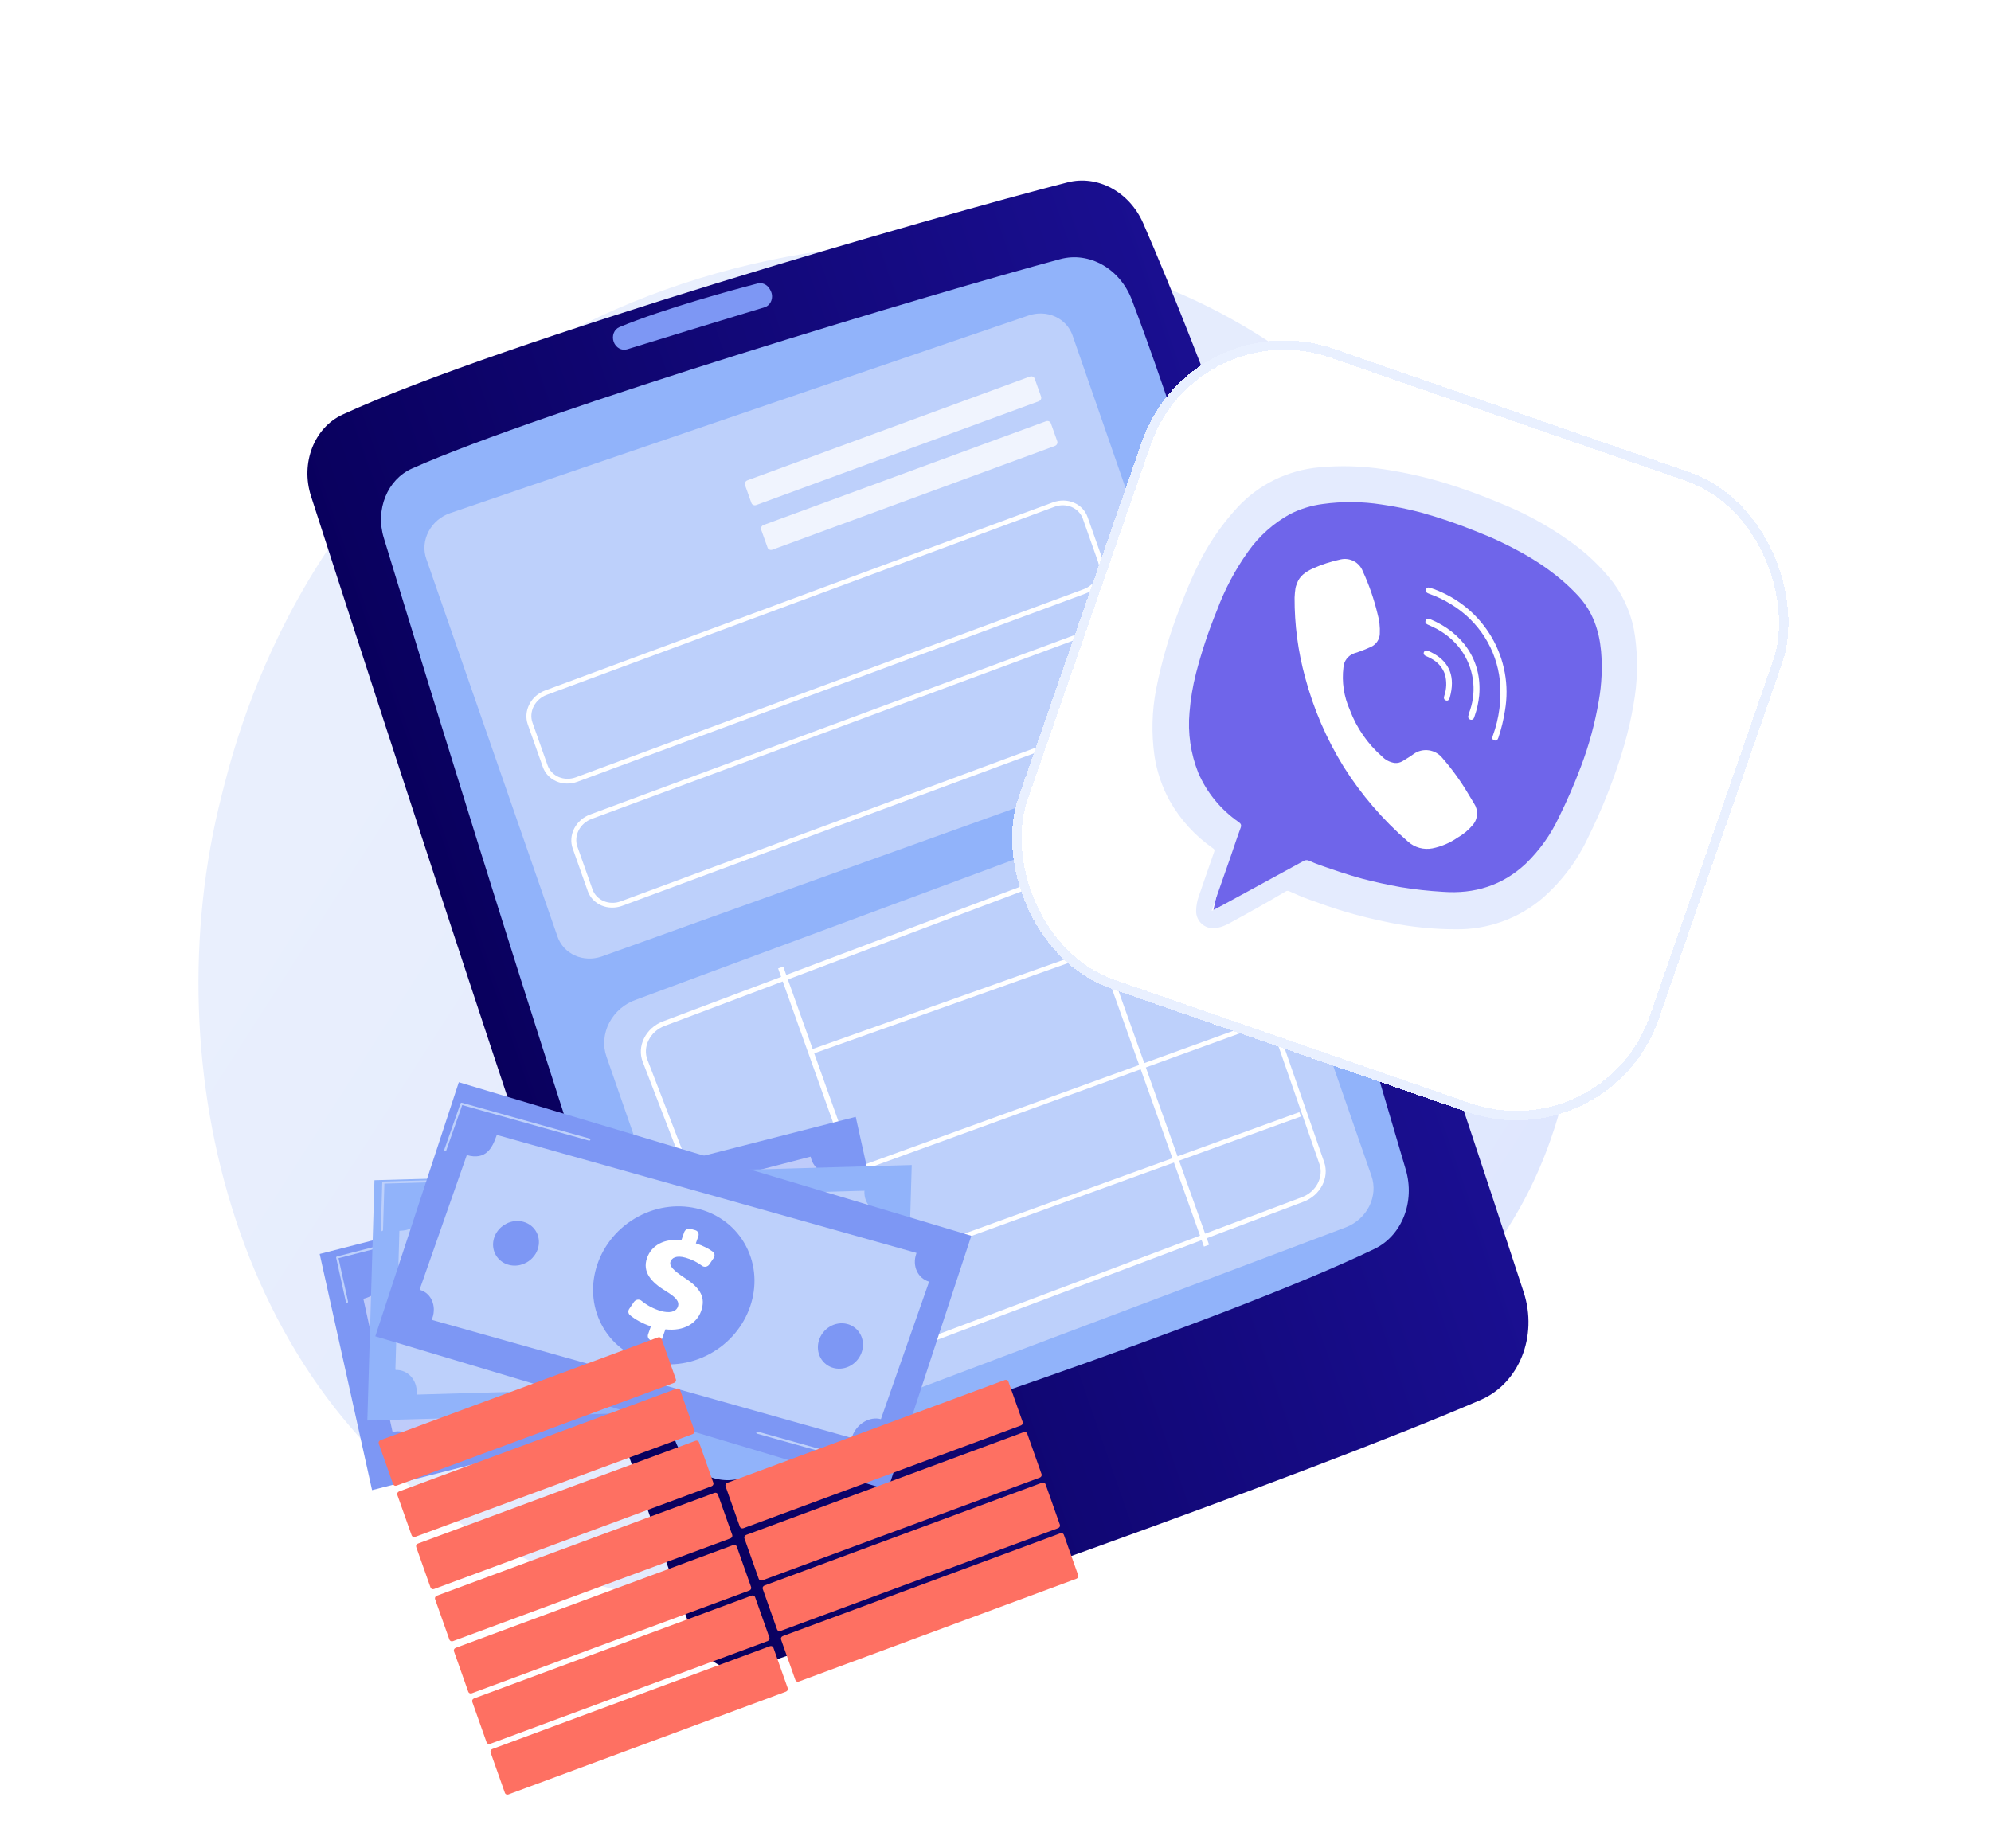 <svg width="265" height="246" viewBox="0 0 265 246" fill="none" xmlns="http://www.w3.org/2000/svg">
<path d="M204.092 157.321C201.755 162.27 199.171 165.868 197.128 168.711C173.11 202.134 133.675 209.924 125.225 211.382C112.746 213.533 88.626 217.692 65.93 205.546C31.594 187.17 20.297 142.06 29.475 106.002C31.153 99.406 39.531 63.153 75.562 44.242C97.367 32.797 125.92 28.493 150.492 36.591C202.065 53.59 221.793 119.822 204.092 157.321Z" fill="url(#paint0_linear_221_1494)"/>
<path d="M41.395 66.052C50.06 92.926 80.072 185.578 92.307 217.808C93.604 221.222 97.051 223.055 100.188 222C115.711 216.778 172.394 197.005 197.059 186.38C202.196 184.165 204.713 177.89 202.799 172.031C193.603 143.861 167.419 64.751 152.166 29.74C150.339 25.546 146.1 23.253 142.078 24.283C124.737 28.718 66.726 45.452 45.609 55.185C41.801 56.94 39.978 61.658 41.395 66.052Z" fill="url(#paint1_linear_221_1494)"/>
<path d="M51.081 71.601C57.716 93.392 79.93 165.83 89.929 191.944C91.39 195.76 95.207 197.852 98.746 196.772C113.326 192.323 162.678 176.021 182.941 166.266C186.589 164.509 188.367 160.002 187.11 155.722C180.561 133.409 160.501 65.722 150.639 39.893C149.066 35.772 144.986 33.461 141.128 34.495C125.169 38.771 72.21 54.6 54.819 62.383C51.55 63.846 49.933 67.829 51.081 71.601Z" fill="#91B3FA"/>
<path d="M81.678 45.499C81.955 46.285 82.74 46.725 83.47 46.502C87.071 45.393 97.215 42.274 101.758 40.909C102.654 40.639 103.037 39.52 102.537 38.637L102.452 38.485C102.111 37.882 101.452 37.578 100.837 37.739C97.727 38.55 88.37 41.077 82.446 43.545C81.735 43.842 81.399 44.709 81.678 45.499Z" fill="#7D97F4"/>
<path d="M104.577 191.51C103.094 192.021 101.497 191.961 100.125 191.342C98.753 190.724 97.714 189.595 97.228 188.196L80.718 140.662C80.467 139.94 80.371 139.167 80.436 138.39C80.502 137.613 80.727 136.848 81.098 136.14C81.47 135.432 81.98 134.796 82.598 134.269C83.216 133.743 83.93 133.337 84.697 133.076L159.098 105.49C160.442 104.992 161.903 105.02 163.163 105.569C164.422 106.118 165.378 107.142 165.822 108.418L182.545 156.564C182.996 157.863 182.886 159.314 182.241 160.596C181.595 161.879 180.466 162.888 179.102 163.403L104.577 191.51Z" fill="#BDD0FB"/>
<path d="M159.819 93.794C160.017 94.364 160.094 94.974 160.045 95.588C159.996 96.202 159.823 96.807 159.534 97.368C159.246 97.93 158.849 98.436 158.366 98.857C157.882 99.279 157.323 99.608 156.721 99.824L80.065 127.347C78.88 127.75 77.606 127.698 76.513 127.202C75.419 126.705 74.591 125.804 74.203 124.688L56.733 74.382C56.532 73.804 56.456 73.186 56.508 72.564C56.561 71.942 56.741 71.33 57.038 70.764C57.334 70.198 57.742 69.688 58.236 69.267C58.731 68.846 59.302 68.52 59.915 68.311L136.885 42.006C138.071 41.6 139.347 41.651 140.443 42.146C141.539 42.642 142.369 43.544 142.758 44.661L159.819 93.794Z" fill="#BDD0FB"/>
<path opacity="0.77" d="M137.068 50.136L99.486 63.943C99.217 64.042 99.072 64.324 99.16 64.573L100.012 66.961C100.101 67.21 100.391 67.332 100.659 67.234L138.241 53.426C138.51 53.328 138.656 53.045 138.567 52.796L137.715 50.408C137.627 50.159 137.337 50.037 137.068 50.136Z" fill="white"/>
<path opacity="0.77" d="M139.22 56.081L101.638 69.889C101.369 69.988 101.223 70.27 101.312 70.519L102.164 72.907C102.252 73.156 102.542 73.278 102.811 73.179L140.393 59.372C140.662 59.273 140.807 58.991 140.719 58.742L139.867 56.354C139.778 56.105 139.488 55.983 139.22 56.081Z" fill="white"/>
<path d="M173.509 159.985L106.885 185.105C104.688 185.933 102.363 185.011 101.59 183.005L85.544 141.352C85.355 140.865 85.272 140.34 85.3 139.809C85.329 139.277 85.468 138.751 85.708 138.261C85.959 137.743 86.313 137.273 86.748 136.881C87.183 136.489 87.691 136.182 88.24 135.979L156.257 110.333C158.485 109.493 160.878 110.486 161.594 112.547L176.248 154.724C176.964 156.786 175.735 159.146 173.509 159.985ZM88.453 136.586C87.989 136.757 87.561 137.016 87.194 137.347C86.826 137.678 86.527 138.074 86.315 138.512C86.114 138.921 85.998 139.36 85.973 139.804C85.949 140.247 86.017 140.686 86.174 141.093L102.221 182.746C102.868 184.426 104.825 185.196 106.675 184.499L173.299 159.379C175.174 158.672 176.212 156.692 175.612 154.966L160.958 112.789C160.359 111.063 158.343 110.234 156.469 110.941L88.453 136.586Z" fill="white"/>
<path d="M103.566 128.928L121.745 179.894L122.429 179.649L104.251 128.683L103.566 128.928Z" fill="white"/>
<path d="M142.065 114.992L160.243 165.958L160.928 165.713L142.75 114.747L142.065 114.992Z" fill="white"/>
<path d="M107.833 139.771L108.036 140.346L162.985 120.809L162.782 120.234L107.833 139.771Z" fill="white"/>
<path d="M168.38 135.699L113.414 155.642L113.621 156.216L168.587 136.273L168.38 135.699Z" fill="white"/>
<path d="M172.944 148.061L117.977 168.004L118.184 168.578L173.151 148.635L172.944 148.061Z" fill="white"/>
<path d="M144.45 79.03L76.855 104.075C75.938 104.413 74.939 104.397 74.077 104.031C73.214 103.665 72.559 102.979 72.255 102.122L70.244 96.436C69.943 95.578 70.017 94.621 70.451 93.775C70.885 92.929 71.642 92.262 72.558 91.921L140.153 66.876C141.07 66.538 142.069 66.554 142.931 66.92C143.793 67.286 144.449 67.972 144.753 68.829L146.762 74.51C147.065 75.369 146.992 76.326 146.558 77.174C146.125 78.021 145.366 78.689 144.45 79.03V79.03ZM72.766 92.509C72.017 92.788 71.397 93.334 71.042 94.026C70.687 94.718 70.626 95.501 70.873 96.203L72.882 101.884C73.131 102.585 73.667 103.147 74.373 103.446C75.078 103.746 75.895 103.759 76.646 103.482L144.24 78.437C144.989 78.158 145.61 77.613 145.964 76.921C146.319 76.228 146.38 75.445 146.133 74.743L144.125 69.062C143.875 68.361 143.339 67.8 142.634 67.5C141.928 67.201 141.111 67.188 140.361 67.464L72.766 92.509Z" fill="white"/>
<path d="M150.427 95.543L82.833 120.588C81.916 120.927 80.917 120.911 80.055 120.545C79.192 120.179 78.537 119.492 78.233 118.635L76.223 112.952C75.922 112.094 75.996 111.138 76.43 110.291C76.864 109.445 77.621 108.778 78.537 108.437L146.132 83.393C147.049 83.055 148.048 83.07 148.91 83.436C149.772 83.802 150.428 84.489 150.732 85.345L152.741 91.027C153.043 91.885 152.969 92.842 152.536 93.689C152.102 94.535 151.344 95.202 150.427 95.543V95.543ZM78.745 109.024C77.995 109.303 77.375 109.848 77.02 110.54C76.665 111.233 76.605 112.016 76.851 112.718L78.86 118.399C79.109 119.1 79.645 119.662 80.351 119.961C81.056 120.26 81.874 120.273 82.624 119.997L150.218 94.952C150.968 94.673 151.588 94.127 151.943 93.435C152.298 92.743 152.358 91.96 152.112 91.258L150.104 85.578C149.854 84.877 149.318 84.316 148.613 84.016C147.907 83.717 147.09 83.704 146.34 83.981L78.745 109.024Z" fill="white"/>
<path d="M42.55 166.942L49.522 198.38L120.867 180.123L113.895 148.685L42.55 166.942Z" fill="#7D97F4"/>
<path opacity="0.5" d="M111.347 156.183L115.325 174.323C113.797 174.718 112.806 176.386 113.161 178.003C113.171 178.054 113.2 178.177 113.203 178.176L55.774 193.035C55.774 193.035 55.751 192.907 55.741 192.859C55.386 191.242 53.857 190.24 52.304 190.642C52.286 190.646 52.269 190.647 52.251 190.646L48.364 172.913C50.983 172.235 50.864 170.51 50.509 168.894C50.497 168.842 50.472 168.839 50.47 168.84L107.901 153.984C107.901 153.984 107.898 153.994 107.91 154.048C108.26 155.658 109.819 156.578 111.347 156.183Z" fill="white"/>
<path d="M91.128 177.706C93.739 172.258 91.647 165.931 86.454 163.575C81.261 161.219 74.934 163.725 72.323 169.174C69.711 174.622 71.803 180.949 76.996 183.305C82.189 185.661 88.516 183.155 91.128 177.706Z" fill="url(#paint2_linear_221_1494)"/>
<path d="M82.165 180.591L81.929 179.512C80.746 179.771 79.527 179.807 78.624 179.676C78.469 179.652 78.331 179.573 78.235 179.455C78.139 179.337 78.093 179.187 78.103 179.033L78.167 177.955C78.173 177.862 78.199 177.77 78.244 177.686C78.289 177.601 78.351 177.526 78.427 177.465C78.503 177.404 78.59 177.359 78.683 177.333C78.776 177.306 78.873 177.299 78.967 177.312C79.972 177.451 81.006 177.394 82.012 177.144C83.141 176.851 83.904 176.265 83.739 175.512C83.591 174.833 82.851 174.599 81.192 174.602C78.823 174.596 77.01 174.077 76.596 172.187C76.222 170.48 77.24 168.839 79.424 167.904L79.188 166.825C79.151 166.658 79.185 166.48 79.283 166.331C79.38 166.181 79.532 166.071 79.706 166.026L80.368 165.854C80.454 165.832 80.543 165.826 80.629 165.837C80.716 165.848 80.798 165.876 80.872 165.918C80.945 165.961 81.009 166.017 81.058 166.085C81.108 166.153 81.143 166.23 81.161 166.313L81.373 167.281C82.468 167.041 83.296 167.014 83.97 167.063C84.136 167.076 84.288 167.15 84.394 167.27C84.501 167.391 84.554 167.548 84.543 167.712L84.483 168.708C84.477 168.798 84.452 168.887 84.41 168.969C84.367 169.052 84.308 169.125 84.236 169.186C84.164 169.247 84.081 169.293 83.991 169.321C83.902 169.35 83.808 169.36 83.717 169.352C82.87 169.27 82.006 169.341 81.168 169.563C79.827 169.91 79.561 170.542 79.665 171.019C79.796 171.606 80.686 171.802 82.542 171.863C85.189 171.933 86.44 172.656 86.829 174.437C87.186 176.07 86.243 177.867 83.872 178.87L84.136 180.077C84.154 180.16 84.155 180.246 84.139 180.33C84.122 180.415 84.089 180.497 84.041 180.571C83.993 180.645 83.931 180.71 83.858 180.763C83.785 180.815 83.704 180.853 83.617 180.875L82.956 181.048C82.782 181.092 82.602 181.069 82.454 180.983C82.305 180.898 82.202 180.757 82.165 180.591V180.591Z" fill="white"/>
<path d="M46.061 173.391C46.051 173.377 46.044 173.361 46.041 173.344L44.742 167.444C44.734 167.408 44.741 167.37 44.762 167.338C44.783 167.306 44.816 167.282 44.854 167.272L62.365 162.76C62.383 162.755 62.403 162.754 62.421 162.756C62.44 162.759 62.458 162.765 62.474 162.774C62.49 162.783 62.503 162.795 62.514 162.809C62.525 162.824 62.532 162.84 62.536 162.858C62.54 162.876 62.541 162.894 62.537 162.912C62.533 162.931 62.526 162.948 62.516 162.964C62.506 162.98 62.492 162.994 62.477 163.005C62.461 163.016 62.443 163.025 62.425 163.029L45.054 167.507L46.324 173.273C46.331 173.305 46.327 173.338 46.311 173.368C46.295 173.398 46.27 173.422 46.238 173.436C46.207 173.45 46.172 173.454 46.14 173.446C46.108 173.438 46.08 173.419 46.062 173.392L46.061 173.391Z" fill="#BDD0FB"/>
<path d="M100.943 184.475C100.933 184.462 100.926 184.446 100.923 184.429C100.915 184.393 100.922 184.355 100.943 184.323C100.964 184.291 100.997 184.268 101.035 184.258L118.199 179.831L116.837 173.641C116.829 173.605 116.836 173.567 116.857 173.534C116.878 173.502 116.911 173.479 116.949 173.469C116.986 173.459 117.025 173.464 117.058 173.483C117.09 173.501 117.112 173.532 117.12 173.568L118.511 179.893C118.515 179.911 118.516 179.929 118.512 179.947C118.509 179.966 118.502 179.983 118.491 179.999C118.481 180.015 118.467 180.029 118.452 180.04C118.436 180.051 118.418 180.059 118.4 180.064L101.091 184.529C101.063 184.535 101.034 184.534 101.008 184.524C100.981 184.515 100.959 184.498 100.943 184.475Z" fill="white"/>
<path d="M49.84 157.12L48.895 189.112L120.406 187.089L121.351 155.097L49.84 157.12Z" fill="#91B3FA"/>
<path d="M117.837 161.557L117.292 180.466C115.724 180.509 114.378 182.016 114.328 183.705C114.326 183.759 114.341 183.744 114.334 183.962L55.456 185.663C55.465 185.445 55.468 185.459 55.469 185.406C55.517 183.72 54.279 182.341 52.686 182.387C52.663 182.387 52.627 182.341 52.627 182.341L53.16 163.857C55.845 163.779 56.156 162.007 56.205 160.322C56.207 160.289 56.202 160.256 56.19 160.226L115.068 158.522C115.056 158.553 115.051 158.586 115.051 158.619C115.002 160.304 116.271 161.602 117.837 161.557Z" fill="#BDD0FB"/>
<path d="M94.573 176.222C97.185 170.774 95.092 164.447 89.899 162.091C84.707 159.735 78.38 162.241 75.768 167.69C73.156 173.138 75.249 179.465 80.442 181.821C85.634 184.177 91.961 181.671 94.573 176.222Z" fill="url(#paint3_linear_221_1494)"/>
<path d="M83.879 179.082L83.911 177.969C82.72 177.957 81.547 177.717 80.719 177.384C80.577 177.325 80.464 177.217 80.401 177.079C80.338 176.942 80.329 176.784 80.376 176.634L80.697 175.589C80.724 175.499 80.771 175.414 80.835 175.341C80.898 175.268 80.975 175.209 81.062 175.166C81.149 175.123 81.244 175.099 81.339 175.094C81.434 175.089 81.528 175.104 81.615 175.138C82.541 175.501 83.542 175.678 84.561 175.66C85.71 175.627 86.577 175.223 86.6 174.446C86.62 173.745 85.97 173.347 84.385 172.977C82.124 172.437 80.516 171.517 80.571 169.564C80.621 167.801 81.985 166.417 84.293 165.991L84.325 164.878C84.331 164.706 84.406 164.539 84.534 164.413C84.663 164.288 84.834 164.215 85.011 164.21L85.684 164.19C85.771 164.188 85.858 164.202 85.938 164.232C86.018 164.262 86.09 164.308 86.15 164.367C86.21 164.425 86.257 164.495 86.288 164.573C86.32 164.651 86.334 164.735 86.332 164.82L86.303 165.819C87.406 165.83 88.204 165.991 88.833 166.191C88.989 166.241 89.116 166.349 89.189 166.491C89.261 166.633 89.275 166.8 89.225 166.958L88.93 167.925C88.904 168.013 88.859 168.095 88.798 168.167C88.738 168.239 88.663 168.299 88.579 168.343C88.495 168.386 88.404 168.413 88.311 168.42C88.218 168.428 88.126 168.417 88.04 168.387C87.251 168.115 86.41 167.991 85.557 168.019C84.193 168.058 83.787 168.618 83.773 169.111C83.756 169.718 84.562 170.111 86.319 170.59C88.83 171.255 89.852 172.249 89.798 174.086C89.75 175.773 88.421 177.325 85.914 177.778L85.878 179.024C85.876 179.109 85.856 179.194 85.82 179.274C85.785 179.353 85.733 179.426 85.67 179.488C85.606 179.55 85.531 179.6 85.449 179.635C85.367 179.67 85.28 179.689 85.193 179.692L84.52 179.711C84.344 179.715 84.179 179.65 84.059 179.533C83.939 179.415 83.875 179.253 83.879 179.082Z" fill="white"/>
<path d="M50.702 163.813C50.696 163.797 50.693 163.78 50.693 163.763L50.877 157.444C50.878 157.426 50.882 157.407 50.89 157.39C50.897 157.373 50.908 157.357 50.922 157.344C50.936 157.331 50.952 157.32 50.97 157.313C50.987 157.305 51.006 157.301 51.025 157.3L68.683 156.794C68.702 156.793 68.721 156.796 68.738 156.803C68.755 156.809 68.771 156.819 68.784 156.831C68.797 156.844 68.807 156.859 68.814 156.876C68.82 156.892 68.824 156.91 68.823 156.929C68.823 156.947 68.818 156.965 68.811 156.982C68.803 156.999 68.792 157.015 68.778 157.028C68.764 157.041 68.748 157.052 68.73 157.06C68.713 157.067 68.694 157.071 68.675 157.072L51.162 157.575L50.982 163.755C50.981 163.787 50.968 163.818 50.946 163.844C50.924 163.869 50.893 163.887 50.86 163.894C50.827 163.901 50.793 163.896 50.764 163.882C50.735 163.867 50.713 163.843 50.702 163.813V163.813Z" fill="#BDD0FB"/>
<path d="M101.418 187.305C101.412 187.289 101.409 187.272 101.41 187.255C101.411 187.236 101.415 187.218 101.423 187.201C101.431 187.184 101.442 187.168 101.455 187.155C101.469 187.142 101.485 187.131 101.503 187.124C101.521 187.116 101.54 187.112 101.559 187.111L119.071 186.608L119.251 180.429C119.252 180.392 119.268 180.356 119.296 180.329C119.324 180.302 119.361 180.286 119.399 180.285C119.438 180.284 119.474 180.297 119.5 180.323C119.527 180.348 119.541 180.383 119.54 180.42L119.356 186.739C119.356 186.757 119.351 186.776 119.344 186.793C119.336 186.81 119.325 186.826 119.311 186.839C119.297 186.852 119.281 186.863 119.264 186.871C119.246 186.878 119.227 186.882 119.208 186.883L101.551 187.39C101.521 187.391 101.493 187.383 101.47 187.368C101.446 187.353 101.428 187.331 101.418 187.305V187.305Z" fill="white"/>
<path d="M61.069 144.078L49.952 177.901L118.165 198.344L129.282 164.521L61.069 144.078Z" fill="#7D97F4"/>
<path d="M123.665 170.627L117.247 188.936C115.76 188.517 114.011 189.57 113.439 191.2C113.42 191.252 113.425 191.222 113.354 191.433L57.46 175.713C57.537 175.504 57.529 175.533 57.547 175.481C58.119 173.85 57.398 172.149 55.886 171.723C55.865 171.717 55.858 171.672 55.858 171.672L62.131 153.776C64.68 154.493 65.515 152.834 66.087 151.201C66.099 151.162 66.101 151.122 66.094 151.083L121.987 166.803C121.987 166.803 121.97 166.861 121.953 166.912C121.379 168.546 122.177 170.209 123.665 170.627Z" fill="#BDD0FB"/>
<path d="M93.951 180.512C99.393 177.898 101.892 171.573 99.533 166.386C97.173 161.199 90.849 159.114 85.407 161.728C79.965 164.343 77.465 170.667 79.825 175.854C82.184 181.041 88.509 183.127 93.951 180.512Z" fill="#7D97F4"/>
<path d="M86.26 177.643L86.634 176.576C85.527 176.216 84.51 175.642 83.841 175.077C83.727 174.978 83.655 174.84 83.639 174.689C83.623 174.537 83.663 174.382 83.753 174.251L84.376 173.334C84.43 173.255 84.5 173.187 84.581 173.135C84.662 173.083 84.753 173.048 84.847 173.032C84.941 173.016 85.037 173.02 85.127 173.043C85.217 173.066 85.3 173.108 85.37 173.166C86.121 173.788 86.999 174.252 87.954 174.532C89.035 174.836 89.967 174.7 90.229 173.955C90.464 173.283 89.981 172.709 88.619 171.887C86.68 170.703 85.466 169.344 86.122 167.475C86.713 165.786 88.411 164.848 90.692 165.111L91.066 164.044C91.124 163.879 91.245 163.74 91.404 163.656C91.562 163.573 91.745 163.552 91.911 163.599L92.542 163.775C92.625 163.798 92.701 163.837 92.766 163.889C92.831 163.942 92.884 164.007 92.922 164.081C92.96 164.155 92.982 164.237 92.987 164.321C92.992 164.405 92.98 164.491 92.951 164.572L92.615 165.528C93.638 165.861 94.333 166.249 94.859 166.627C94.988 166.721 95.073 166.862 95.097 167.021C95.121 167.179 95.082 167.345 94.987 167.483L94.413 168.332C94.361 168.409 94.294 168.476 94.215 168.528C94.136 168.58 94.049 168.615 93.957 168.633C93.865 168.65 93.772 168.649 93.683 168.63C93.594 168.61 93.512 168.572 93.441 168.518C92.79 168.025 92.045 167.658 91.242 167.436C89.959 167.076 89.409 167.498 89.244 167.97C89.04 168.551 89.669 169.167 91.157 170.146C93.29 171.523 93.936 172.782 93.318 174.543C92.752 176.158 91.034 177.268 88.563 176.974L88.145 178.167C88.087 178.332 87.965 178.472 87.807 178.555C87.649 178.639 87.466 178.659 87.3 178.613L86.668 178.437C86.503 178.39 86.368 178.28 86.291 178.132C86.215 177.983 86.203 177.807 86.26 177.643V177.643Z" fill="white"/>
<path d="M59.129 153.16C59.119 153.131 59.119 153.098 59.13 153.067L61.294 146.907C61.3 146.889 61.31 146.873 61.322 146.858C61.335 146.844 61.35 146.831 61.368 146.823C61.385 146.813 61.404 146.808 61.423 146.806C61.442 146.803 61.461 146.805 61.479 146.81L78.48 151.581C78.516 151.591 78.546 151.615 78.563 151.648C78.579 151.68 78.582 151.719 78.569 151.755C78.556 151.791 78.53 151.822 78.495 151.84C78.461 151.858 78.421 151.863 78.384 151.852L61.52 147.12L59.404 153.144C59.391 153.18 59.365 153.209 59.331 153.228C59.297 153.246 59.258 153.25 59.222 153.241C59.201 153.235 59.182 153.225 59.166 153.211C59.15 153.197 59.137 153.18 59.129 153.16V153.16Z" fill="#BDD0FB"/>
<path d="M100.67 190.783C100.66 190.758 100.659 190.731 100.664 190.705C100.67 190.679 100.684 190.654 100.703 190.634C100.722 190.614 100.747 190.599 100.774 190.592C100.801 190.585 100.829 190.585 100.854 190.592L117.506 195.265L119.623 189.241C119.628 189.222 119.638 189.205 119.65 189.189C119.663 189.174 119.678 189.161 119.696 189.152C119.713 189.142 119.732 189.136 119.752 189.134C119.771 189.131 119.791 189.133 119.809 189.138C119.828 189.143 119.845 189.152 119.859 189.164C119.874 189.176 119.886 189.191 119.894 189.208C119.902 189.224 119.906 189.243 119.907 189.262C119.907 189.281 119.904 189.3 119.897 189.318L117.733 195.478C117.727 195.496 117.717 195.513 117.704 195.527C117.692 195.542 117.676 195.554 117.659 195.563C117.642 195.572 117.623 195.578 117.604 195.58C117.585 195.582 117.566 195.581 117.548 195.575L100.759 190.864C100.739 190.858 100.72 190.848 100.704 190.834C100.689 190.82 100.677 190.802 100.67 190.783Z" fill="#BDD0FB"/>
<path d="M71.561 166.335C71.363 166.9 71.001 167.404 70.519 167.785C70.038 168.166 69.459 168.405 68.857 168.474C68.254 168.542 67.655 168.435 67.135 168.168C66.614 167.9 66.196 167.484 65.933 166.971C65.67 166.458 65.573 165.871 65.656 165.286C65.739 164.7 65.998 164.142 66.399 163.681C66.8 163.221 67.326 162.878 67.91 162.698C68.494 162.517 69.109 162.506 69.68 162.666C70.444 162.881 71.072 163.389 71.425 164.077C71.778 164.764 71.827 165.577 71.561 166.335V166.335Z" fill="#7D97F4"/>
<path d="M114.191 180.957C115.234 179.601 115.036 177.712 113.749 176.737C112.461 175.763 110.572 176.072 109.529 177.428C108.485 178.784 108.683 180.673 109.971 181.648C111.258 182.622 113.147 182.313 114.191 180.957Z" fill="#7D97F4"/>
<path d="M90.058 184.871L53.12 198.554C52.925 198.626 52.82 198.832 52.884 199.014L54.791 204.406C54.855 204.588 55.065 204.677 55.259 204.605L92.198 190.921C92.392 190.849 92.498 190.644 92.433 190.462L90.527 185.069C90.462 184.888 90.253 184.799 90.058 184.871Z" fill="url(#paint4_linear_221_1494)"/>
<path d="M87.588 178.044L50.649 191.727C50.455 191.799 50.349 192.005 50.413 192.187L52.32 197.58C52.384 197.761 52.594 197.85 52.788 197.778L89.727 184.095C89.921 184.023 90.027 183.817 89.963 183.635L88.056 178.243C87.992 178.061 87.782 177.972 87.588 178.044Z" fill="url(#paint5_linear_221_1494)"/>
<path d="M92.571 191.812L55.633 205.495C55.438 205.567 55.333 205.773 55.397 205.955L57.304 211.347C57.368 211.529 57.578 211.618 57.772 211.546L94.711 197.863C94.905 197.791 95.011 197.585 94.947 197.403L93.04 192.011C92.975 191.829 92.766 191.74 92.571 191.812Z" fill="url(#paint6_linear_221_1494)"/>
<path d="M95.084 198.753L58.145 212.436C57.951 212.508 57.845 212.714 57.909 212.896L59.816 218.288C59.88 218.47 60.09 218.559 60.285 218.487L97.223 204.804C97.418 204.732 97.523 204.526 97.459 204.344L95.552 198.952C95.488 198.77 95.278 198.681 95.084 198.753Z" fill="url(#paint7_linear_221_1494)"/>
<path d="M97.596 205.694L60.658 219.377C60.463 219.449 60.358 219.655 60.422 219.837L62.329 225.23C62.393 225.411 62.603 225.5 62.797 225.428L99.736 211.745C99.93 211.673 100.036 211.467 99.972 211.285L98.065 205.893C98 205.711 97.791 205.622 97.596 205.694Z" fill="url(#paint8_linear_221_1494)"/>
<path d="M100.033 212.426L63.095 226.11C62.9 226.182 62.795 226.388 62.859 226.569L64.766 231.962C64.83 232.144 65.04 232.233 65.234 232.161L102.173 218.477C102.367 218.405 102.473 218.199 102.409 218.018L100.502 212.625C100.437 212.443 100.228 212.354 100.033 212.426Z" fill="url(#paint9_linear_221_1494)"/>
<path d="M102.471 219.159L65.532 232.843C65.338 232.915 65.232 233.12 65.297 233.302L67.203 238.695C67.268 238.877 67.477 238.966 67.672 238.894L104.61 225.21C104.805 225.138 104.91 224.932 104.846 224.75L102.939 219.358C102.875 219.176 102.665 219.087 102.471 219.159Z" fill="url(#paint10_linear_221_1494)"/>
<path d="M133.743 183.721L96.805 197.405C96.61 197.477 96.505 197.683 96.569 197.864L98.476 203.257C98.54 203.439 98.75 203.528 98.944 203.456L135.883 189.772C136.077 189.7 136.183 189.494 136.118 189.313L134.212 183.92C134.147 183.738 133.938 183.649 133.743 183.721Z" fill="url(#paint11_linear_221_1494)"/>
<path d="M136.256 190.662L99.317 204.346C99.123 204.418 99.017 204.624 99.082 204.805L100.989 210.198C101.053 210.38 101.263 210.469 101.457 210.397L138.396 196.713C138.59 196.641 138.695 196.435 138.631 196.254L136.724 190.861C136.66 190.679 136.45 190.59 136.256 190.662Z" fill="url(#paint12_linear_221_1494)"/>
<path d="M138.693 197.395L101.754 211.078C101.56 211.15 101.454 211.356 101.519 211.538L103.426 216.93C103.49 217.112 103.7 217.201 103.894 217.129L140.833 203.446C141.027 203.374 141.132 203.168 141.068 202.986L139.161 197.593C139.097 197.412 138.887 197.323 138.693 197.395Z" fill="url(#paint13_linear_221_1494)"/>
<path d="M141.13 204.128L104.192 217.811C103.997 217.883 103.892 218.089 103.956 218.271L105.863 223.663C105.927 223.845 106.137 223.934 106.331 223.862L143.27 210.178C143.464 210.106 143.57 209.901 143.506 209.719L141.599 204.326C141.535 204.145 141.325 204.056 141.13 204.128Z" fill="url(#paint14_linear_221_1494)"/>
<g filter="url(#filter0_d_221_1494)">
<rect x="158.548" y="23.86" width="90.182" height="90.182" rx="20.04" transform="rotate(19.126 158.548 23.86)" fill="white" shape-rendering="crispEdges"/>
<path d="M166.787 50.231C188.323 45.549 198.487 49.356 216.931 68.049C214.824 81.654 213.512 88.824 206.812 100.837C194.064 108.45 186.816 107.996 173.546 99.313L161.509 105.152L163.491 95.826L155.418 83.014C155.738 69.863 157.89 62.654 166.787 50.231Z" fill="#6F65EA"/>
<path d="M160.513 100.55C160.876 99.502 161.239 98.454 161.603 97.406C161.625 97.366 161.639 97.322 161.643 97.276C161.647 97.23 161.642 97.184 161.628 97.14C161.613 97.096 161.59 97.055 161.559 97.021C161.528 96.986 161.491 96.958 161.448 96.938C159.081 95.291 157.115 93.136 155.698 90.636C154.676 88.782 153.989 86.768 153.667 84.683C153.236 81.683 153.313 78.636 153.896 75.668C154.633 71.947 155.705 68.301 157.1 64.773C157.712 63.116 158.371 61.496 159.141 59.893C160.547 56.827 162.432 54.003 164.727 51.524C167.555 48.479 171.426 46.587 175.594 46.214C178.435 45.953 181.3 46.037 184.126 46.464C186.898 46.878 189.637 47.492 192.321 48.302C194.736 49.046 197.112 49.909 199.441 50.888C202.802 52.213 205.986 53.944 208.924 56.041C211.109 57.574 213.053 59.421 214.692 61.521C216.265 63.633 217.273 66.105 217.62 68.704C218.035 71.742 217.964 74.822 217.412 77.832C217.108 79.628 216.701 81.404 216.194 83.153C215.58 85.325 214.824 87.459 214.008 89.55C213.191 91.641 212.296 93.636 211.312 95.622C209.898 98.624 207.883 101.306 205.39 103.507C202.179 106.272 198.052 107.77 193.787 107.718C190.859 107.717 187.936 107.426 185.063 106.849C182.96 106.428 180.879 105.929 178.83 105.309C177.258 104.843 175.718 104.288 174.179 103.728C173.302 103.424 172.46 103.036 171.614 102.658C171.534 102.612 171.442 102.591 171.351 102.597C171.259 102.603 171.171 102.636 171.098 102.691C168.609 104.176 166.072 105.58 163.524 106.97C163.059 107.224 162.559 107.409 162.04 107.518C161.695 107.604 161.333 107.607 160.985 107.528C160.637 107.45 160.312 107.291 160.036 107.065C159.761 106.839 159.542 106.552 159.398 106.228C159.254 105.903 159.188 105.55 159.207 105.197C159.222 104.563 159.338 103.937 159.55 103.34C159.871 102.4 160.192 101.475 160.513 100.55ZM161.264 105.268L161.562 105.137L167.086 102.129C169.212 100.971 171.337 99.811 173.46 98.65C173.572 98.573 173.702 98.526 173.838 98.515C173.973 98.505 174.11 98.53 174.233 98.588C174.737 98.822 175.252 99.022 175.778 99.209C177.598 99.84 179.418 100.472 181.283 100.975C182.98 101.42 184.697 101.792 186.424 102.104C188.293 102.412 190.177 102.62 192.067 102.728C196.253 103.037 199.975 101.884 203.063 98.998C204.916 97.207 206.422 95.094 207.506 92.762C208.588 90.584 209.557 88.353 210.41 86.076C211.495 83.222 212.297 80.267 212.804 77.254C213.186 75.077 213.285 72.858 213.097 70.652C212.837 67.906 211.985 65.411 210.061 63.33C207.11 60.14 203.491 57.918 199.606 56.077C198.504 55.556 197.382 55.093 196.247 54.651C193.935 53.715 191.572 52.91 189.169 52.239C187.434 51.777 185.673 51.418 183.896 51.165C181.295 50.758 178.65 50.736 176.047 51.099C174.542 51.296 173.084 51.744 171.734 52.424C169.503 53.649 167.585 55.361 166.123 57.432C164.406 59.839 163.015 62.461 161.986 65.23C160.864 67.967 159.929 70.777 159.187 73.641C158.752 75.347 158.462 77.088 158.322 78.844C158.073 81.571 158.472 84.322 159.486 86.876C160.621 89.517 162.483 91.791 164.858 93.435C165.154 93.65 165.263 93.815 165.135 94.185C164.632 95.54 164.188 96.916 163.714 98.282L161.264 105.268Z" fill="#E4EBFE"/>
<path d="M172.601 61.751C172.927 60.701 173.759 60.145 174.684 59.706C175.893 59.159 177.159 58.745 178.461 58.471C179.056 58.342 179.679 58.43 180.217 58.72C180.754 59.009 181.169 59.481 181.385 60.048C182.218 61.856 182.872 63.739 183.337 65.671C183.592 66.556 183.697 67.475 183.649 68.393C183.632 68.751 183.519 69.099 183.32 69.398C183.122 69.697 182.846 69.938 182.522 70.095C181.783 70.44 181.021 70.735 180.241 70.977C179.842 71.116 179.494 71.368 179.24 71.702C178.986 72.036 178.837 72.437 178.811 72.856C178.573 74.782 178.868 76.739 179.665 78.518C180.556 80.902 182.03 83.033 183.955 84.717C184.408 85.188 185.009 85.492 185.658 85.579C186.021 85.604 186.382 85.516 186.69 85.326C187.171 85.02 187.677 84.738 188.135 84.392C188.721 83.966 189.454 83.785 190.176 83.888C190.898 83.99 191.553 84.369 192.001 84.942C193.302 86.438 194.46 88.049 195.462 89.754C195.699 90.155 195.953 90.552 196.188 90.957C196.481 91.394 196.622 91.914 196.589 92.436C196.557 92.958 196.352 93.454 196.007 93.848C195.444 94.516 194.765 95.079 194.003 95.511C192.999 96.211 191.86 96.698 190.657 96.943C190.083 97.055 189.49 97.032 188.926 96.876C188.361 96.72 187.84 96.435 187.405 96.044C184.065 93.156 181.175 89.792 178.83 86.064C176.551 82.373 174.828 78.375 173.715 74.197C172.763 70.726 172.289 67.147 172.307 63.556C172.325 63.128 172.366 62.7 172.429 62.276C172.468 62.096 172.526 61.92 172.601 61.751V61.751Z" fill="white"/>
<path d="M190.888 62.44C194.11 63.623 196.818 65.889 198.54 68.841C200.262 71.793 200.889 75.245 200.311 78.595C200.122 79.82 199.829 81.026 199.436 82.201C199.341 82.476 199.2 82.65 198.893 82.576C198.586 82.501 198.597 82.223 198.684 81.972C199.55 79.62 199.873 77.102 199.63 74.603C199.41 72.542 198.714 70.557 197.596 68.801C196.479 67.045 194.97 65.566 193.186 64.479C192.248 63.892 191.247 63.41 190.202 63.041C190.1 63.007 190.003 62.959 189.914 62.898C189.838 62.846 189.786 62.767 189.768 62.677C189.75 62.588 189.767 62.495 189.817 62.419C189.831 62.379 189.854 62.343 189.882 62.312C189.911 62.282 189.945 62.257 189.984 62.239C190.022 62.222 190.064 62.212 190.106 62.211C190.149 62.21 190.191 62.217 190.23 62.233C190.456 62.279 190.673 62.365 190.888 62.44Z" fill="white"/>
<path d="M195.676 78.507C196.116 77.184 196.238 75.775 196.03 74.393C195.823 73.011 195.292 71.695 194.48 70.549C193.525 69.237 192.249 68.186 190.774 67.495C190.527 67.372 190.273 67.268 190.02 67.148C189.766 67.028 189.646 66.865 189.762 66.607C189.878 66.35 190.079 66.313 190.359 66.432C194.515 68.16 197.303 71.788 196.88 76.598C196.787 77.521 196.585 78.43 196.279 79.306C196.251 79.386 196.223 79.467 196.196 79.543C196.114 79.78 195.907 79.883 195.674 79.797C195.622 79.777 195.575 79.748 195.536 79.709C195.496 79.671 195.465 79.625 195.444 79.574C195.423 79.524 195.412 79.47 195.413 79.415C195.413 79.36 195.425 79.306 195.448 79.257C195.487 79.021 195.575 78.796 195.676 78.507Z" fill="white"/>
<path d="M190.072 70.646C192.345 71.609 193.578 73.301 193.173 75.907C193.118 76.24 193.047 76.57 192.959 76.895C192.87 77.152 192.737 77.35 192.455 77.252C192.172 77.154 192.142 76.931 192.231 76.643C192.554 75.702 192.58 74.684 192.304 73.725C191.975 72.829 191.313 72.09 190.455 71.66C190.267 71.553 190.072 71.458 189.873 71.374C189.538 71.257 189.408 71.026 189.54 70.785C189.672 70.544 189.89 70.567 190.072 70.646Z" fill="white"/>
<rect x="158.934" y="24.656" width="88.929" height="88.929" rx="19.414" transform="rotate(19.126 158.934 24.656)" stroke="#E9F0FF" stroke-width="1.253" shape-rendering="crispEdges"/>
</g>
<defs>
<filter id="filter0_d_221_1494" x="101.945" y="12.805" width="168.861" height="168.861" filterUnits="userSpaceOnUse" color-interpolation-filters="sRGB">
<feFlood flood-opacity="0" result="BackgroundImageFix"/>
<feColorMatrix in="SourceAlpha" type="matrix" values="0 0 0 0 0 0 0 0 0 0 0 0 0 0 0 0 0 0 127 0" result="hardAlpha"/>
<feOffset dy="16"/>
<feGaussianBlur stdDeviation="13.527"/>
<feComposite in2="hardAlpha" operator="out"/>
<feColorMatrix type="matrix" values="0 0 0 0 0.563 0 0 0 0 0.396 0 0 0 0 0.918 0 0 0 0.32 0"/>
<feBlend mode="normal" in2="BackgroundImageFix" result="effect1_dropShadow_221_1494"/>
<feBlend mode="normal" in="SourceGraphic" in2="effect1_dropShadow_221_1494" result="shape"/>
</filter>
<linearGradient id="paint0_linear_221_1494" x1="272.274" y1="213.939" x2="59.143" y2="77.363" gradientUnits="userSpaceOnUse">
<stop stop-color="#DAE3FE"/>
<stop offset="1" stop-color="#E9EFFD"/>
</linearGradient>
<linearGradient id="paint1_linear_221_1494" x1="65.644" y1="141.855" x2="179.37" y2="102.346" gradientUnits="userSpaceOnUse">
<stop stop-color="#09005D"/>
<stop offset="1" stop-color="#1A0F91"/>
</linearGradient>
<linearGradient id="paint2_linear_221_1494" x1="80.759" y1="165.899" x2="98.424" y2="258.216" gradientUnits="userSpaceOnUse">
<stop stop-color="#50E7B7"/>
<stop offset="1" stop-color="#323992"/>
</linearGradient>
<linearGradient id="paint3_linear_221_1494" x1="85.903" y1="164.374" x2="81.227" y2="259.58" gradientUnits="userSpaceOnUse">
<stop stop-color="#50E7B7"/>
<stop offset="1" stop-color="#323992"/>
</linearGradient>
<linearGradient id="paint4_linear_221_1494" x1="73.431" y1="33.961" x2="76.592" y2="96.173" gradientUnits="userSpaceOnUse">
<stop stop-color="#FF928E"/>
<stop offset="1" stop-color="#FE7062"/>
</linearGradient>
<linearGradient id="paint5_linear_221_1494" x1="70.929" y1="33.831" x2="74.09" y2="96.043" gradientUnits="userSpaceOnUse">
<stop stop-color="#FF928E"/>
<stop offset="1" stop-color="#FE7062"/>
</linearGradient>
<linearGradient id="paint6_linear_221_1494" x1="75.977" y1="34.093" x2="79.138" y2="96.305" gradientUnits="userSpaceOnUse">
<stop stop-color="#FF928E"/>
<stop offset="1" stop-color="#FE7062"/>
</linearGradient>
<linearGradient id="paint7_linear_221_1494" x1="78.522" y1="34.225" x2="81.683" y2="96.437" gradientUnits="userSpaceOnUse">
<stop stop-color="#FF928E"/>
<stop offset="1" stop-color="#FE7062"/>
</linearGradient>
<linearGradient id="paint8_linear_221_1494" x1="81.068" y1="34.357" x2="84.229" y2="96.569" gradientUnits="userSpaceOnUse">
<stop stop-color="#FF928E"/>
<stop offset="1" stop-color="#FE7062"/>
</linearGradient>
<linearGradient id="paint9_linear_221_1494" x1="83.537" y1="34.486" x2="86.698" y2="96.698" gradientUnits="userSpaceOnUse">
<stop stop-color="#FF928E"/>
<stop offset="1" stop-color="#FE7062"/>
</linearGradient>
<linearGradient id="paint10_linear_221_1494" x1="86.005" y1="34.613" x2="89.167" y2="96.826" gradientUnits="userSpaceOnUse">
<stop stop-color="#FF928E"/>
<stop offset="1" stop-color="#FE7062"/>
</linearGradient>
<linearGradient id="paint11_linear_221_1494" x1="117.116" y1="32.936" x2="120.276" y2="95.148" gradientUnits="userSpaceOnUse">
<stop stop-color="#FF928E"/>
<stop offset="1" stop-color="#FE7062"/>
</linearGradient>
<linearGradient id="paint12_linear_221_1494" x1="119.661" y1="33.068" x2="122.822" y2="95.28" gradientUnits="userSpaceOnUse">
<stop stop-color="#FF928E"/>
<stop offset="1" stop-color="#FE7062"/>
</linearGradient>
<linearGradient id="paint13_linear_221_1494" x1="122.13" y1="33.196" x2="125.291" y2="95.408" gradientUnits="userSpaceOnUse">
<stop stop-color="#FF928E"/>
<stop offset="1" stop-color="#FE7062"/>
</linearGradient>
<linearGradient id="paint14_linear_221_1494" x1="124.6" y1="33.324" x2="127.76" y2="95.536" gradientUnits="userSpaceOnUse">
<stop stop-color="#FF928E"/>
<stop offset="1" stop-color="#FE7062"/>
</linearGradient>
</defs>
</svg>
